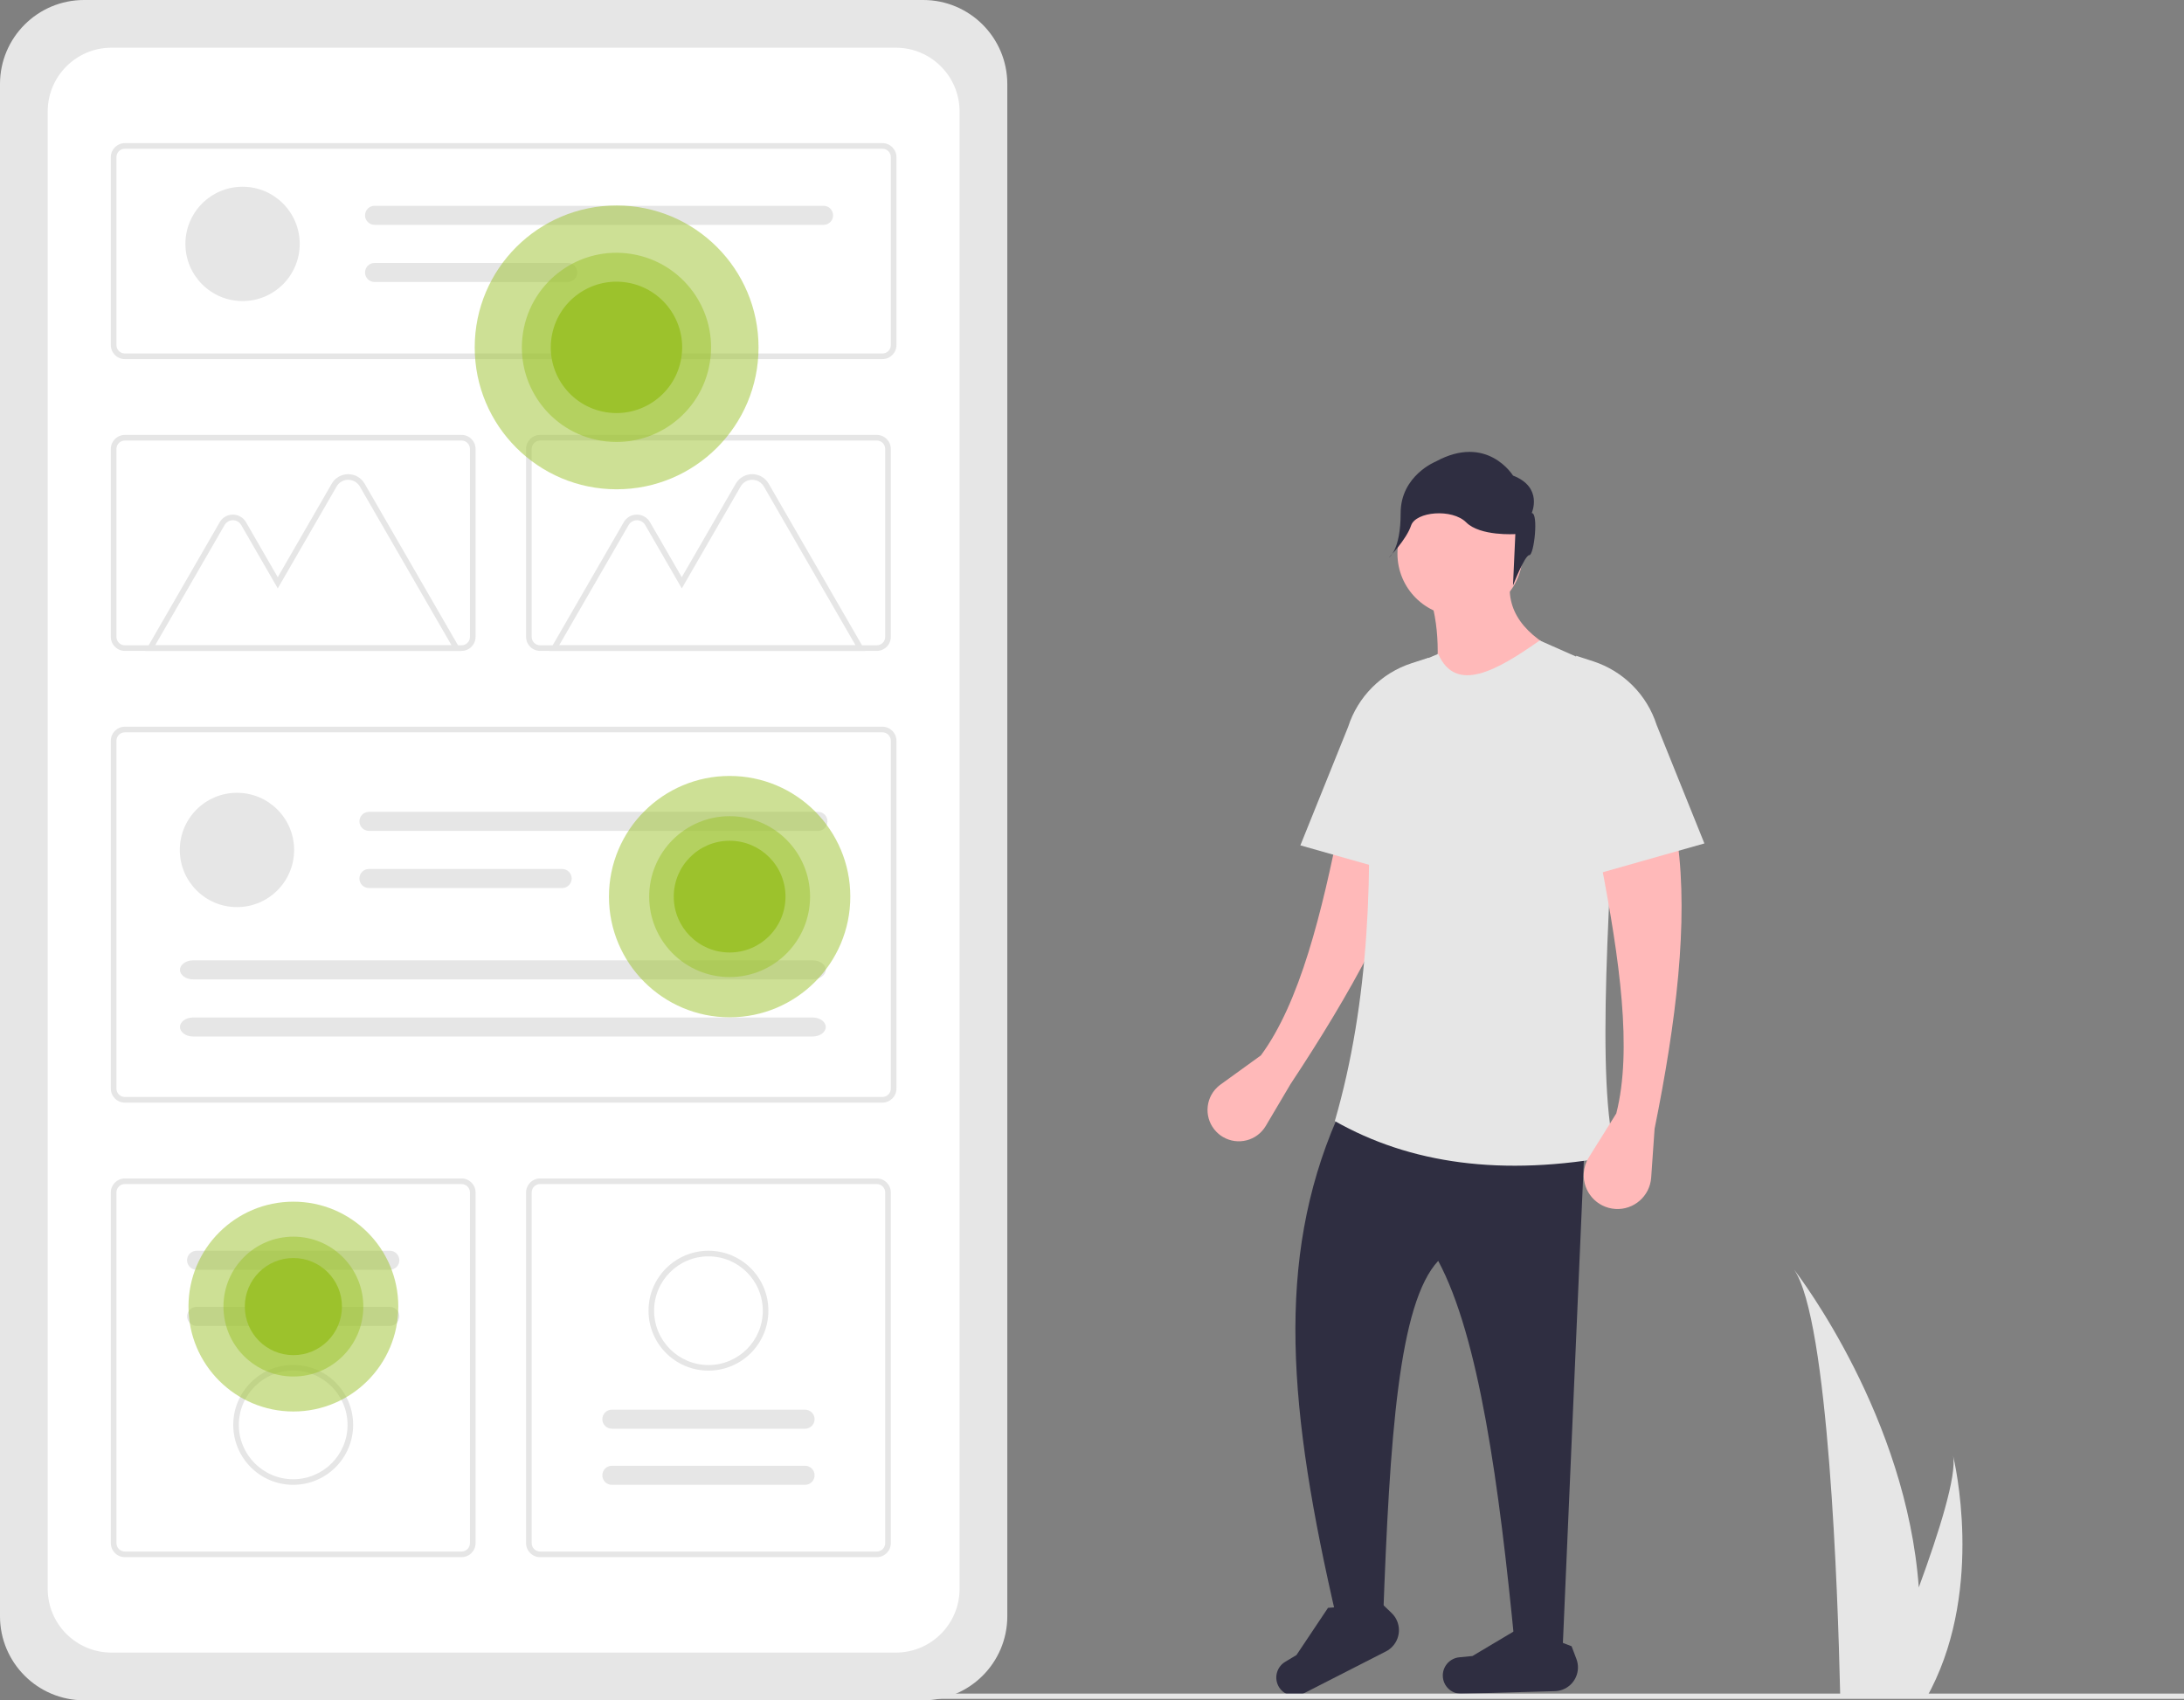 <?xml version="1.0" encoding="utf-8"?>
<!-- Generator: Adobe Illustrator 24.1.0, SVG Export Plug-In . SVG Version: 6.00 Build 0)  -->
<svg version="1.1" id="ef5a821c-0415-4aa8-b37e-a4b84ad98d37"
	 xmlns="http://www.w3.org/2000/svg" xmlns:xlink="http://www.w3.org/1999/xlink" x="0px" y="0px" viewBox="0 0 831.06 647"
	 style="enable-background:new 0 0 831.06 647;" xml:space="preserve">
<rect x="0" y="0" width="831.06" height="647" fill="#808080" stroke="none"/>
<style type="text/css">
	.st0{fill:#E6E6E6;}
	.st1{fill:#FFFFFF;}
	.st2{opacity:0.5;fill:#9CC22C;}
	.st3{fill:#9CC22C;}
	.st4{fill:#FFB9B9;}
	.st5{fill:#2F2E41;}
</style>
<path class="st0" d="M31.95,0C14.31,0.02,0.02,14.31,0,31.95v583.11c0.02,17.63,14.31,31.93,31.95,31.95h319.4
	c17.63-0.02,31.93-14.31,31.95-31.95V31.95C383.27,14.31,368.98,0.02,351.34,0H31.95z"/>
<path class="st1" d="M42.39,18.15c-13.38,0.02-24.22,10.86-24.24,24.24v562.23c0.01,13.38,10.86,24.22,24.24,24.24H340.9
	c13.38-0.02,24.22-10.86,24.24-24.24V42.39c-0.02-13.38-10.86-24.22-24.24-24.24L42.39,18.15z"/>
<path class="st0" d="M335.78,136.65H47.51c-2.95,0-5.33-2.39-5.34-5.34V59.8c0-2.95,2.39-5.33,5.34-5.34h288.27
	c2.95,0,5.33,2.39,5.34,5.34v71.51C341.11,134.26,338.73,136.64,335.78,136.65z M47.51,56.6c-1.77,0-3.2,1.43-3.2,3.2v71.51
	c0,1.77,1.43,3.2,3.2,3.2h288.27c1.77,0,3.2-1.43,3.2-3.2V59.8c0-1.77-1.43-3.2-3.2-3.2L47.51,56.6z"/>
<path class="st0" d="M335.78,419.58H47.51c-2.95,0-5.33-2.39-5.34-5.34V281.87c0-2.95,2.39-5.33,5.34-5.34h288.27
	c2.95,0,5.33,2.39,5.34,5.34v132.36C341.11,417.18,338.73,419.57,335.78,419.58z M47.51,278.67c-1.77,0-3.2,1.43-3.2,3.2v132.36
	c0,1.77,1.43,3.2,3.2,3.2h288.27c1.77,0,3.2-1.43,3.2-3.2V281.87c0-1.77-1.43-3.2-3.2-3.2L47.51,278.67z"/>
<path class="st0" d="M333.64,247.68H205.52c-2.95,0-5.33-2.39-5.34-5.34v-71.51c0-2.95,2.39-5.33,5.34-5.34h128.12
	c2.95,0,5.33,2.39,5.34,5.34v71.51C338.98,245.29,336.59,247.68,333.64,247.68z M205.52,167.64c-1.77,0-3.2,1.43-3.2,3.2v71.51
	c0,1.77,1.43,3.2,3.2,3.2h128.12c1.77,0,3.2-1.43,3.2-3.2v-71.51c0-1.77-1.43-3.2-3.2-3.2L205.52,167.64z"/>
<path class="st0" d="M175.63,592.54H47.51c-2.95,0-5.33-2.39-5.34-5.34V453.77c0-2.95,2.39-5.33,5.34-5.34h128.12
	c2.95,0,5.33,2.39,5.34,5.34V587.2C180.96,590.14,178.58,592.53,175.63,592.54z M47.51,450.56c-1.77,0-3.2,1.43-3.2,3.2V587.2
	c0,1.77,1.43,3.2,3.2,3.2h128.12c1.77,0,3.2-1.43,3.2-3.2V453.77c0-1.77-1.43-3.2-3.2-3.2L47.51,450.56z"/>
<path class="st0" d="M333.64,592.54H205.52c-2.95,0-5.33-2.39-5.34-5.34V453.77c0-2.95,2.39-5.33,5.34-5.34h128.12
	c2.95,0,5.33,2.39,5.34,5.34V587.2C338.98,590.14,336.59,592.53,333.64,592.54z M205.52,450.56c-1.77,0-3.2,1.43-3.2,3.2V587.2
	c0,1.77,1.43,3.2,3.2,3.2h128.12c1.77,0,3.2-1.43,3.2-3.2V453.77c0-1.77-1.43-3.2-3.2-3.2L205.52,450.56z"/>
<circle class="st0" cx="90.17" cy="323.43" r="21.75"/>
<path class="st0" d="M140.39,308.93c-2,0-3.62,1.62-3.62,3.62c0,2,1.62,3.62,3.62,3.62h170.86c2,0,3.62-1.63,3.62-3.63
	c0-2-1.62-3.61-3.62-3.62H140.39z"/>
<path class="st0" d="M140.39,330.67c-2,0-3.63,1.61-3.63,3.62s1.61,3.63,3.62,3.63h73.54c2,0,3.62-1.62,3.62-3.62
	c0-2-1.62-3.62-3.62-3.62H140.39z"/>
<path class="st0" d="M73.49,365.44c-2.76,0-5,1.63-5,3.62s2.24,3.62,5,3.62h235.73c2.76,0,5-1.63,5-3.62s-2.24-3.62-5-3.62H73.49z"
	/>
<path class="st0" d="M73.49,387.18c-2.76,0-5,1.63-5,3.62s2.24,3.62,5,3.62h235.73c2.76,0,5-1.63,5-3.62s-2.24-3.62-5-3.62H73.49z"
	/>
<circle class="st0" cx="92.3" cy="92.81" r="21.75"/>
<path class="st0" d="M142.52,78.31c-2,0-3.62,1.63-3.62,3.63c0,2,1.62,3.61,3.62,3.62h170.86c2,0,3.63-1.61,3.63-3.62
	c0-2-1.61-3.63-3.62-3.63l0,0c-0.01,0-0.01,0-0.02,0H142.52z"/>
<path class="st0" d="M142.52,100.06c-2,0-3.62,1.63-3.62,3.63c0,2,1.62,3.61,3.62,3.62h73.52c2,0,3.63-1.61,3.63-3.62
	s-1.61-3.63-3.62-3.63c-0.01,0-0.01,0-0.02,0H142.52z"/>
<path class="st0" d="M175.52,247.7H55.33l28.28-48.99c1.59-2.76,5.13-3.71,7.89-2.11c0.88,0.51,1.61,1.24,2.11,2.11l12.08,20.93
	l20.54-35.58c2-3.46,6.42-4.64,9.88-2.65c1.1,0.63,2.01,1.55,2.65,2.65L175.52,247.7z M59.03,245.56h112.79l-34.9-60.44
	c-1.41-2.44-4.52-3.27-6.96-1.87c-0.78,0.45-1.42,1.09-1.87,1.87L105.7,223.9l-13.93-24.13c-1-1.74-3.23-2.34-4.97-1.33
	c-0.55,0.32-1.01,0.78-1.33,1.33L59.03,245.56z"/>
<path class="st0" d="M329.26,247.7H209.07l28.28-48.99c1.59-2.76,5.13-3.71,7.89-2.11c0.88,0.51,1.61,1.24,2.11,2.11l12.08,20.93
	l20.54-35.58c2-3.46,6.42-4.64,9.88-2.65c1.1,0.63,2.01,1.55,2.65,2.65L329.26,247.7z M212.77,245.56h112.79l-34.9-60.44
	c-1.41-2.44-4.52-3.27-6.96-1.87c-0.78,0.45-1.42,1.09-1.87,1.87l-22.39,38.79l-13.93-24.13c-1-1.74-3.23-2.34-4.97-1.33
	c-0.55,0.32-1.01,0.78-1.33,1.33L212.77,245.56z"/>
<path class="st0" d="M175.63,247.68H47.51c-2.95,0-5.33-2.39-5.34-5.34v-71.51c0-2.95,2.39-5.33,5.34-5.34h128.12
	c2.95,0,5.33,2.39,5.34,5.34v71.51C180.96,245.29,178.58,247.68,175.63,247.68z M47.51,167.64c-1.77,0-3.2,1.43-3.2,3.2v71.51
	c0,1.77,1.43,3.2,3.2,3.2h128.12c1.77,0,3.2-1.43,3.2-3.2v-71.51c0-1.77-1.43-3.2-3.2-3.2L47.51,167.64z"/>
<path class="st0" d="M74.81,475.94c-2,0-3.63,1.62-3.63,3.62c0,2,1.62,3.63,3.62,3.63c0,0,0.01,0,0.01,0h73.52
	c2,0,3.63-1.62,3.63-3.62c0-2-1.62-3.63-3.62-3.63c0,0-0.01,0-0.01,0H74.81z"/>
<path class="st0" d="M74.81,497.3c-2,0-3.63,1.62-3.63,3.62c0,2,1.62,3.63,3.62,3.63c0,0,0.01,0,0.01,0h73.52
	c2,0,3.63-1.62,3.63-3.62c0-2-1.62-3.63-3.62-3.63c0,0-0.01,0-0.01,0H74.81z"/>
<path class="st0" d="M111.57,565.02c-12.6,0-22.81-10.21-22.81-22.81c0-12.6,10.21-22.81,22.81-22.81s22.81,10.21,22.81,22.81
	c0,0,0,0,0,0l0,0C134.37,554.8,124.16,565.01,111.57,565.02z M111.57,521.53c-11.42,0-20.68,9.26-20.68,20.68
	c0,11.42,9.26,20.68,20.68,20.68c11.42,0,20.68-9.26,20.68-20.68v0l0,0C132.23,530.79,122.98,521.54,111.57,521.53L111.57,521.53z"
	/>
<path class="st0" d="M306.34,565.02c2,0,3.63-1.62,3.63-3.62c0-2-1.62-3.63-3.62-3.63c0,0-0.01,0-0.01,0h-73.52
	c-2,0-3.62,1.63-3.62,3.63c0,2,1.62,3.62,3.62,3.62H306.34z"/>
<path class="st0" d="M306.34,543.67c2,0,3.63-1.62,3.63-3.62c0-2-1.62-3.63-3.62-3.63c0,0-0.01,0-0.01,0h-73.52
	c-2,0-3.62,1.62-3.62,3.62c0,2,1.62,3.62,3.62,3.62H306.34z"/>
<path class="st0" d="M269.58,475.94c12.6,0,22.81,10.21,22.81,22.81s-10.21,22.81-22.81,22.81s-22.81-10.21-22.81-22.81v0
	C246.78,486.16,256.99,475.96,269.58,475.94z M269.58,519.44c11.42,0,20.68-9.26,20.68-20.68s-9.26-20.68-20.68-20.68
	c-11.42,0-20.68,9.26-20.68,20.68l0,0v0C248.92,510.17,258.17,519.42,269.58,519.44L269.58,519.44z"/>
<circle class="st2" cx="234.64" cy="132.19" r="54"/>
<ellipse transform="matrix(0.16 -0.987 0.987 0.16 66.566 342.625)" class="st2" cx="234.64" cy="132.19" rx="36" ry="36"/>
<ellipse transform="matrix(0.16 -0.987 0.987 0.16 66.566 342.625)" class="st3" cx="234.64" cy="132.19" rx="25" ry="25"/>
<circle class="st2" cx="111.64" cy="497.19" r="39.92"/>
<circle class="st2" cx="111.64" cy="497.19" r="26.61"/>
<circle class="st3" cx="111.64" cy="497.19" r="18.48"/>
<circle class="st2" cx="277.64" cy="341.19" r="45.92"/>
<circle class="st2" cx="277.64" cy="341.19" r="30.61"/>
<circle class="st3" cx="277.64" cy="341.19" r="21.26"/>
<path class="st4" d="M491.1,412.49l-9.45,15.96c-3.35,5.66-10.66,7.54-16.32,4.18c-0.92-0.54-1.76-1.21-2.5-1.98l0,0
	c-4.57-4.73-4.44-12.28,0.3-16.85c0.41-0.39,0.84-0.75,1.29-1.08l15.37-11.11c14.75-19.97,23.23-53.92,30.46-90.65l30.02,3.52
	C532.52,344.53,514.02,377.84,491.1,412.49z"/>
<path class="st0" d="M494.82,321.68l48.82,13.84v-85.25l-6.48,2.1c-11.48,3.72-20.48,12.73-24.17,24.23L494.82,321.68z"/>
<path class="st5" d="M594.64,626.98l-18.22-0.73c-5.98-61.57-13.62-117.48-29.15-146.45c-15.04,16.1-18.45,66.98-20.97,136.25
	h-17.65c-18.56-79.83-23.24-136.43,0-190.17h94.72L594.64,626.98z"/>
<path class="st5" d="M527.41,628.39l-31.62,16.15c-3.42,1.75-7.62,0.39-9.37-3.03c-0.07-0.13-0.13-0.26-0.18-0.39l0,0
	c-1.39-3.2-0.2-6.94,2.79-8.74l4.31-2.6l12-17.95l20.46-1.62l3.74,3.59c3.61,3.46,3.73,9.18,0.27,12.79
	C529.13,627.33,528.31,627.93,527.41,628.39z"/>
<path class="st5" d="M591.66,643.53l-35.49,1c-3.84,0.11-7.05-2.92-7.15-6.76c0-0.14,0-0.29,0-0.43l0,0
	c0.12-3.49,2.8-6.35,6.27-6.69l5.01-0.49l18.55-11.05l19.17,7.33l1.84,4.85c1.77,4.67-0.58,9.89-5.25,11.66
	C593.67,643.31,592.67,643.5,591.66,643.53z"/>
<circle class="st4" cx="555.58" cy="210.69" r="23.82"/>
<path class="st4" d="M594.64,248.82l-49.55,18.94c2.89-15.56,2.92-30.21-1.82-43.35l31.7-5.46
	C572.31,232.61,580.55,241.89,594.64,248.82z"/>
<path class="st0" d="M615.04,439.72c-43.61,8.28-78.72,2.97-107.11-13.12c13.13-45.23,15-95.28,11.56-147.59
	c-0.69-10.72,5.46-20.71,15.35-24.91l12.43-5.28c6.7,15.23,22.16,6.46,38.62-5.1l20.34,8.99c6.61,2.92,10.72,9.64,10.3,16.86
	C612.47,339.06,607,413.56,615.04,439.72z"/>
<path class="st4" d="M629.61,429.52l-1.3,18.59c-0.49,7.05-6.59,12.38-13.64,11.93l0,0c-7.08-0.45-12.46-6.56-12.01-13.64
	c0.14-2.13,0.8-4.19,1.93-5.99l10.44-16.71c6.17-24.05,1.28-58.69-5.83-95.45l29.15-8.01C642.47,350.98,637.84,388.8,629.61,429.52z
	"/>
<path class="st5" d="M582.85,195.22c0,0,4.45-9.8-7.12-14.25c0,0-9.8-16.03-29.39-5.34c0,0-13.36,5.34-13.36,19.59
	s-4.45,16.92-4.45,16.92s6.63-6.8,8.41-12.15s15.63-6.56,20.98-1.21s18.7,4.45,18.7,4.45l-0.89,19.59c0,0,4.45-11.58,6.23-11.58
	S585.52,195.22,582.85,195.22z"/>
<path class="st0" d="M648.56,320.95l-48.82,13.84v-85.25l6.48,2.1c11.48,3.72,20.48,12.73,24.17,24.23L648.56,320.95z"/>
<rect x="224.97" y="644.46" class="st0" width="606.1" height="2"/>
<path class="st0" d="M682.64,483.06c13.25,18.73,16.75,125.33,17.53,159.5c0.02,0.77,0.04,1.5,0.05,2.19h33.54
	c0.41-0.73,0.79-1.45,1.15-2.19c19.88-39.24,8.85-86.29,8.27-88.67c1.51,7.48-5.32,29.16-13.04,50.16
	C725.43,539.48,685.16,486.32,682.64,483.06z"/>
<circle class="st4" cx="896" cy="218.94" r="28.01"/>
</svg>
